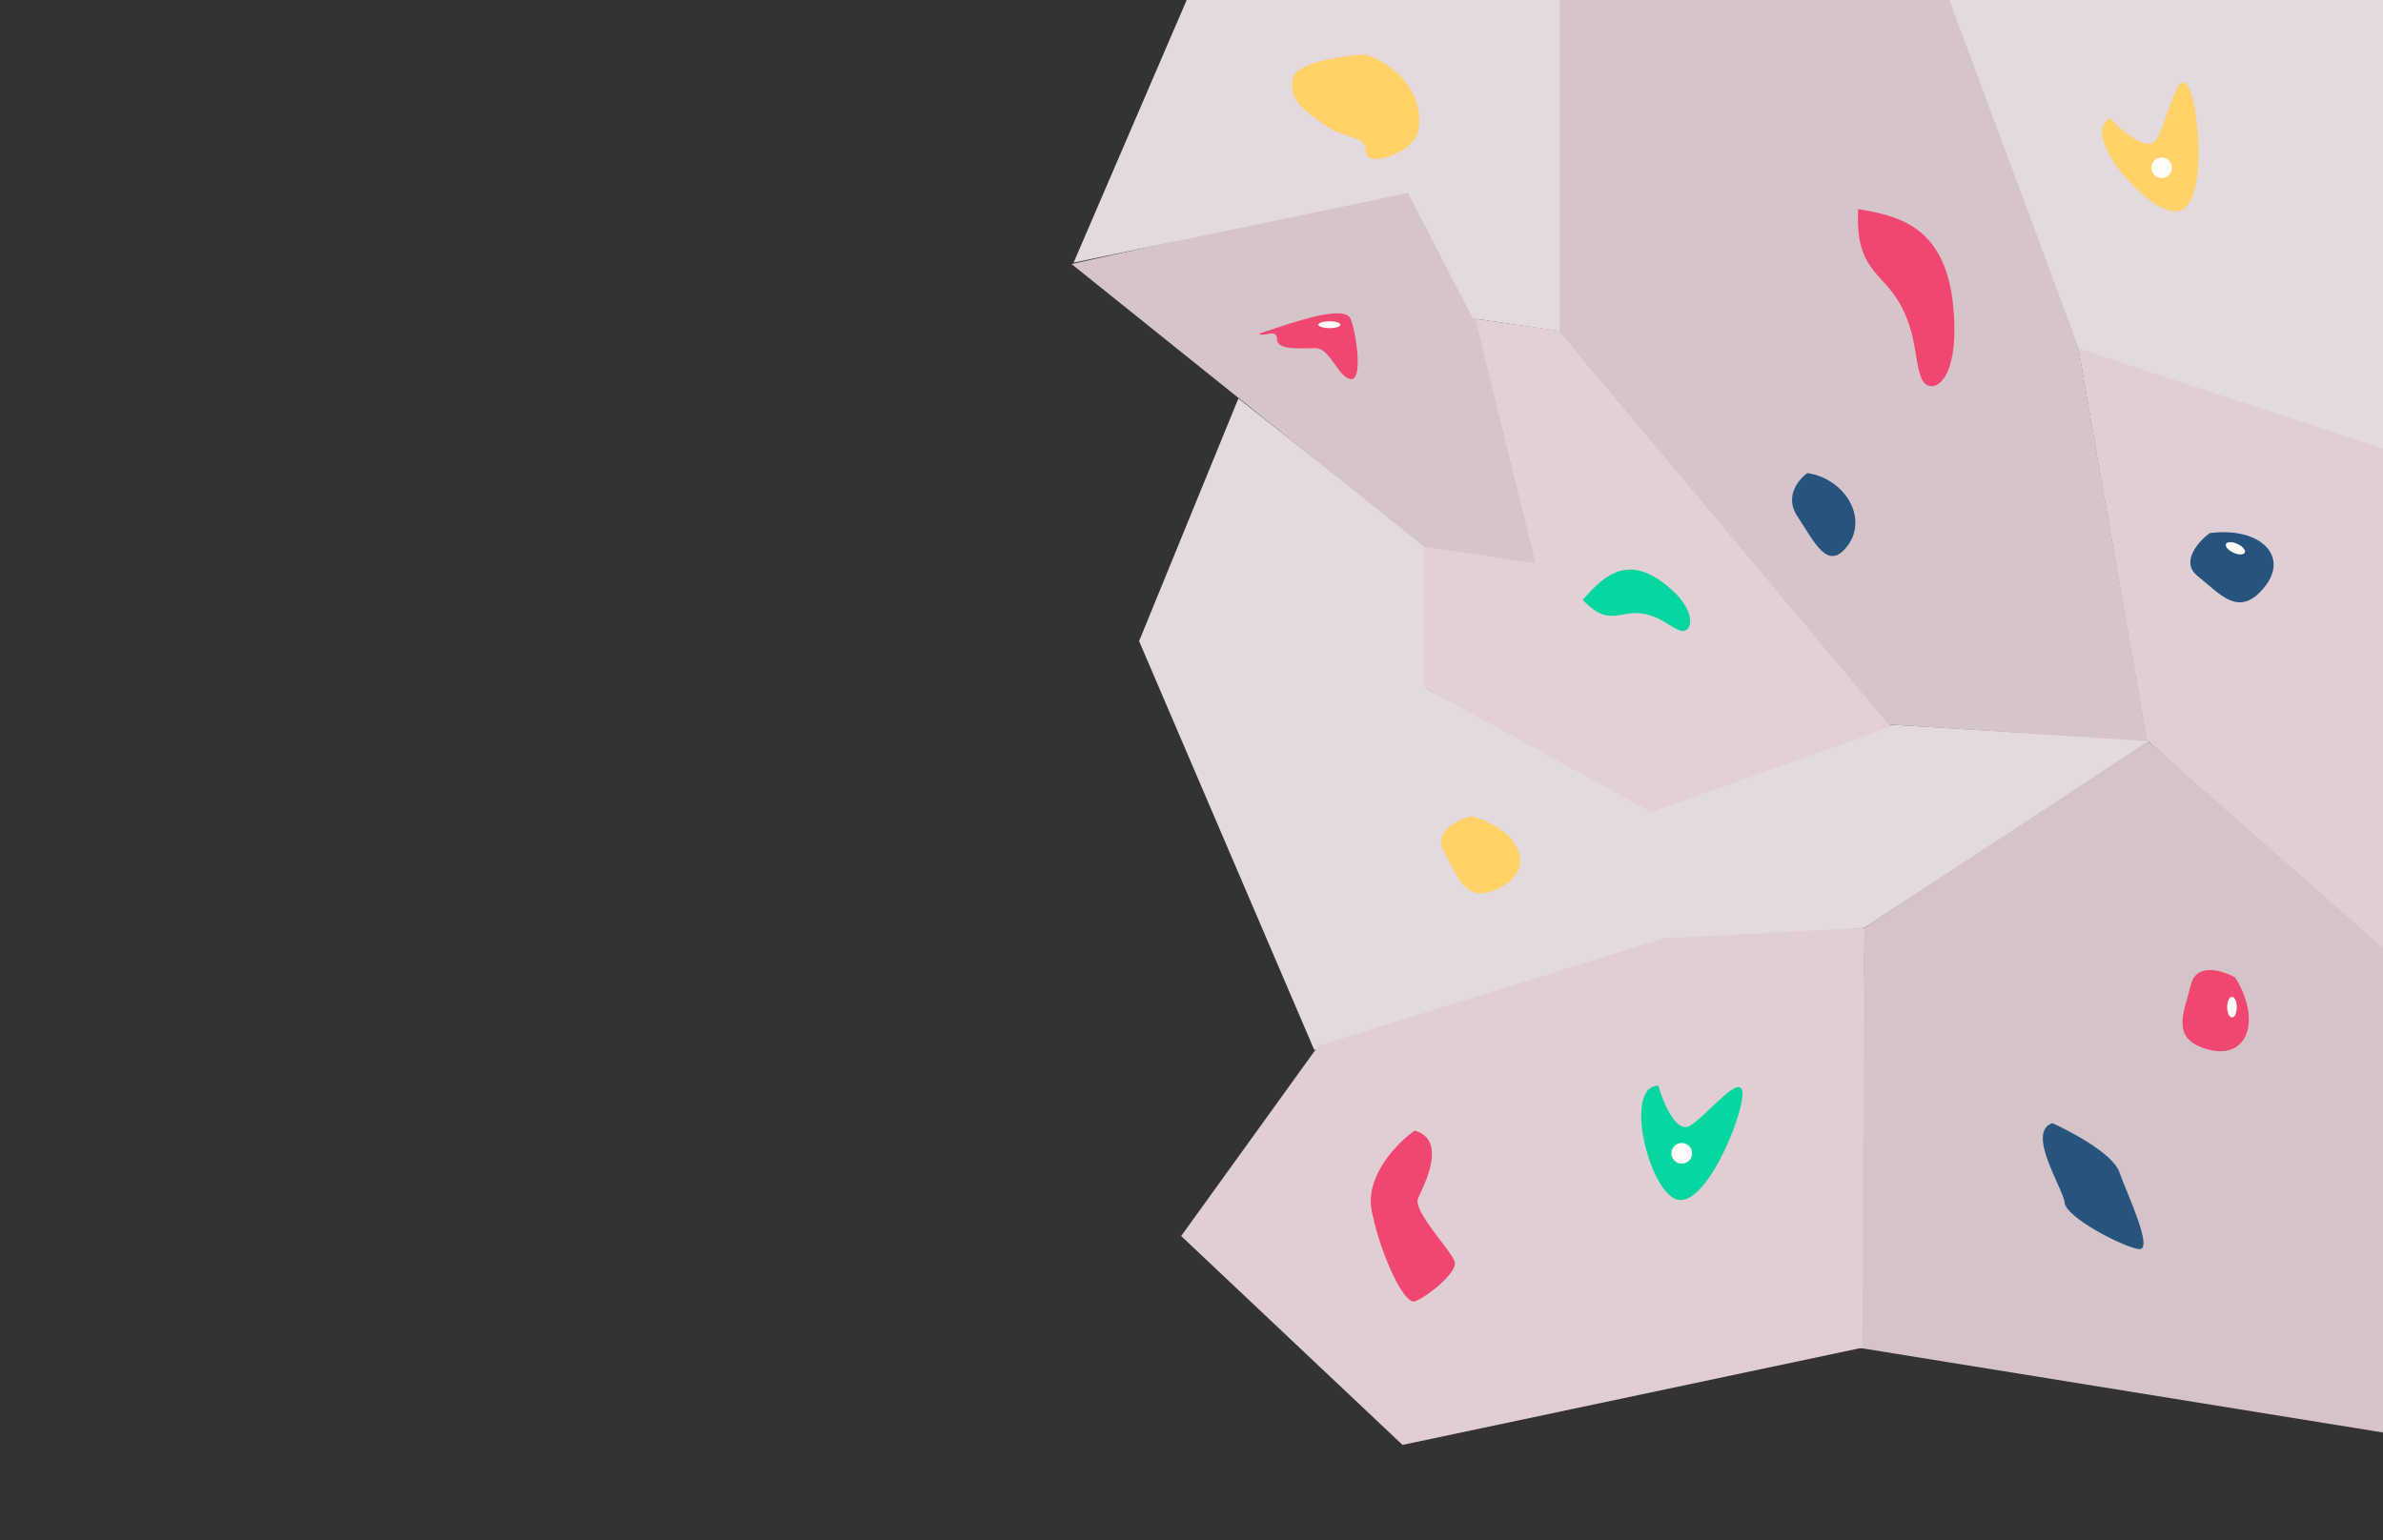 <svg width="1728" height="1117" viewBox="0 0 1728 1117" fill="none" xmlns="http://www.w3.org/2000/svg">
<rect x="0" y="0" width="1728" height="1117" fill="#333333" stroke="none"/>
<g clip-path="url(#clip0_1_65)">
<path d="M1556.5 536.5L1507 252.5L1762 319.589L1748.47 711L1556.5 536.5Z" fill="#DFCED4"/>
<path d="M1762 717.5L1557 537L1352 673L1347.5 977.5L1762 1044.5V717.5Z" fill="#D4C3C9"/>
<path d="M1370 525.5L1558.5 537L1352 673L1207 687L953 761.5L826 465L898 289L1035.5 397.5V500L1197.5 586L1370 525.5Z" fill="#E4D9DD"/>
<path d="M1047 617.5C1039 603.1 1057 594.5 1067 592C1102 601.5 1114.5 629.5 1088.5 643.5C1062.5 657.5 1057 635.5 1047 617.5Z" fill="#FFD166"/>
<path d="M1588.8 714.006C1592.73 698.01 1611.78 703.952 1620.81 708.923C1640 739.697 1630.11 768.722 1601.53 761.295C1572.95 753.868 1583.88 734.002 1588.8 714.006Z" fill="#EF476F"/>
<path d="M1017 1048L1350.5 977.5L1352 673L1207 680.5L956 758.5L856.5 896.5L1017 1048Z" fill="#DFCED4"/>
<path d="M1225.5 816.5C1215.5 822.5 1206 799.667 1202.5 787.5C1177 787.5 1195.5 864 1216 870C1236.5 876 1263.5 811 1263.5 793.5C1263.5 776 1238 809 1225.5 816.5Z" fill="#06D6A0"/>
<path d="M1197.5 589L1371.5 527L1131 240L1068 231L1110.5 405.5L1032.5 396V498.5L1197.5 589Z" fill="#E1D0D6"/>
<path d="M1032.5 396.5L1113.5 408.5L1069 228L1020.5 137.5L777 191.5L1032.5 396.5Z" fill="#D5C4CA"/>
<path d="M874.5 -32.5L778.5 190.5L1021 140L1068 231L1136.5 241V-23L874.5 -32.5Z" fill="#E4D9DD"/>
<path d="M1505 252L1408.5 -1L1774.5 -22L1760 336L1505 252Z" fill="#E4D9DD"/>
<path d="M1131 -11.5L1406.5 -19L1507 251.5L1557 537.5L1369.5 525.5L1131 240.5V-11.5Z" fill="#D5C4CA"/>
<path d="M994.76 878.724C989.448 852.982 1013.28 828.849 1025.86 820C1049.98 826.838 1032.5 859.82 1028.31 869.071C1024.11 878.322 1052.77 907.281 1054.87 915.326C1056.96 923.37 1033.55 941.47 1025.86 943.883C1018.17 946.296 1001.4 910.901 994.76 878.724Z" fill="#EF476F"/>
<circle cx="1219.5" cy="836.5" r="7.5" fill="#FFFCF9"/>
<path d="M1563.74 101.142C1557.58 111.044 1538.71 95.059 1530.04 85.829C1507.35 97.463 1558.71 157.098 1579.69 153.084C1600.67 149.071 1595.04 78.912 1587.06 63.339C1579.08 47.767 1571.44 88.766 1563.74 101.142Z" fill="#FFD166"/>
<circle cx="1567.52" cy="121.677" r="7.5" transform="rotate(-27.143 1567.52 121.677)" fill="#FFFCF9"/>
<path d="M1536.75 849.978C1532.15 837.025 1502.5 821.027 1488.25 814.647C1468.94 821.227 1496 861.636 1497.14 872.362C1498.27 883.088 1539.21 904.325 1550.77 905.943C1562.33 907.561 1542.49 866.169 1536.75 849.978Z" fill="#26547C"/>
<ellipse cx="1618.5" cy="730.5" rx="3.5" ry="7.5" fill="#FFFCF9"/>
<path d="M1593.71 417.937C1580.76 407.755 1594.03 392.859 1602.28 386.684C1638.23 381.899 1660.59 402.88 1642.03 425.851C1623.48 448.822 1609.89 430.665 1593.71 417.937Z" fill="#26547C"/>
<ellipse cx="1620.98" cy="397.687" rx="3.5" ry="7.5" transform="rotate(-65.635 1620.98 397.687)" fill="#FFFCF9"/>
<path d="M937.5 57C940.3 45 974 40.333 990.5 39.5C1028.5 54 1032.5 85 1027.5 98C1022.5 111 990.5 122.5 990.5 110C990.5 97.5 976 101.5 961 91C946 80.5 934 72 937.5 57Z" fill="#FFD166"/>
<path d="M1205.57 422.318C1177.89 401.723 1160.94 420.163 1147.71 435.086C1165.75 454.448 1174.06 443.378 1188.84 444.787C1203.62 446.196 1210.55 454.859 1218.66 457.41C1226.77 459.961 1233.25 442.912 1205.57 422.318Z" fill="#06D6A0"/>
<path d="M1416.35 222.166C1410.7 163.226 1375.49 156.459 1347.45 151.659C1345.06 195.683 1364.4 197.091 1377.23 219.512C1390.05 241.933 1387.88 259.997 1393.09 273.976C1398.31 287.955 1422 281.105 1416.35 222.166Z" fill="#EF476F"/>
<path d="M1303.37 374.535C1293.76 360.219 1304.2 347.629 1310.62 343.124C1338.08 347.296 1354.6 375.674 1339.95 395.583C1325.29 415.493 1315.38 392.429 1303.37 374.535Z" fill="#26547C"/>
<path d="M979.5 231.5C975.5 221 942.5 232 913 242C916 245 926 237.64 926 246C926 254.36 943.5 252.5 954 252.5C964.5 252.5 970.5 274 979.5 275C988.5 276 983.5 242 979.5 231.5Z" fill="#EF476F"/>
<ellipse cx="964" cy="235.5" rx="8" ry="2.5" fill="#FFFCF9"/>
</g>
<defs>
<clipPath id="clip0_1_65">
<rect width="1728" height="1117" fill="white"/>
</clipPath>
</defs>
</svg>
